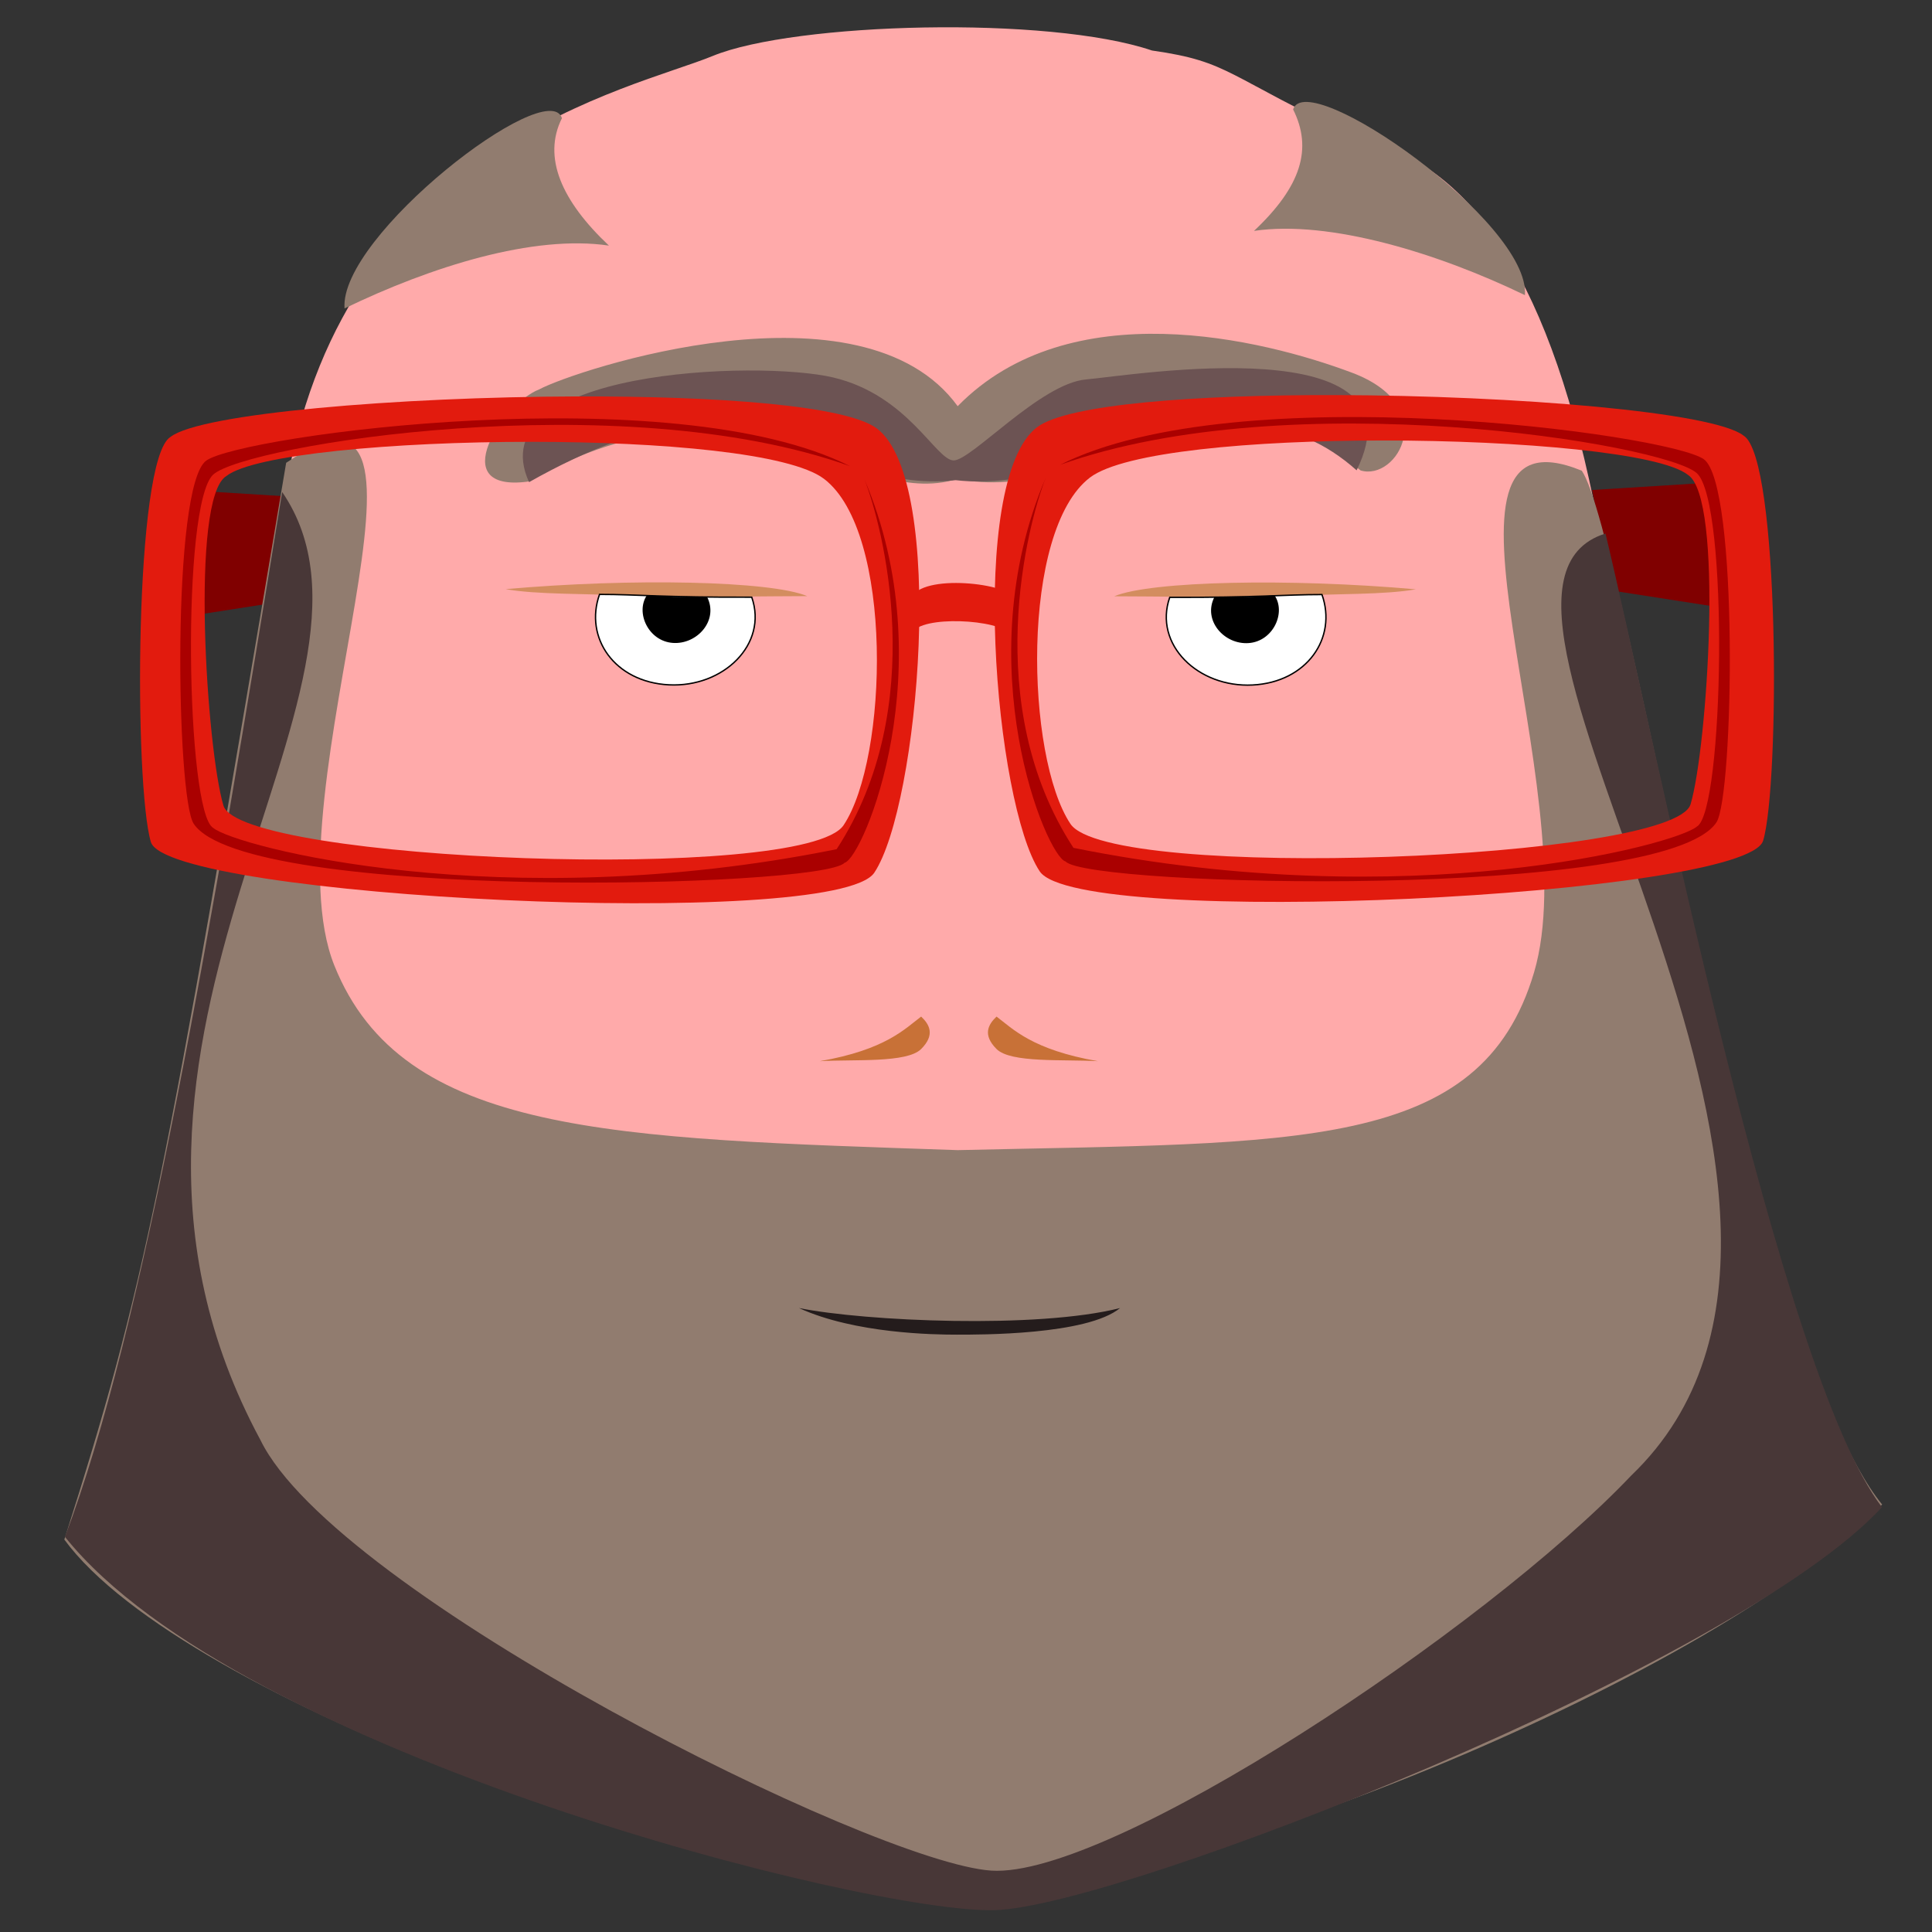 <?xml version="1.0" encoding="UTF-8" standalone="no"?>
<!-- Created with Inkscape (http://www.inkscape.org/) -->

<svg
   xmlns:dc="http://purl.org/dc/elements/1.1/"
   xmlns:cc="http://creativecommons.org/ns#"
   xmlns:rdf="http://www.w3.org/1999/02/22-rdf-syntax-ns#"
   xmlns:svg="http://www.w3.org/2000/svg"
   xmlns="http://www.w3.org/2000/svg"
   xmlns:sodipodi="http://sodipodi.sourceforge.net/DTD/sodipodi-0.dtd"
   xmlns:inkscape="http://www.inkscape.org/namespaces/inkscape"
   width="140"
   height="140"
   id="svg4127"
   version="1.1"
   inkscape:version="0.48.4 r9939"
   sodipodi:docname="tete.svg">
  <rect width="100%" height="100%" fill="#333333" stroke="none"/>
  <defs
     id="defs4129" />
  <sodipodi:namedview
     id="base"
     pagecolor="#ffffff"
     bordercolor="#666666"
     borderopacity="1.0"
     inkscape:pageopacity="0.0"
     inkscape:pageshadow="2"
     inkscape:zoom="2.8"
     inkscape:cx="87.578788"
     inkscape:cy="76.062333"
     inkscape:document-units="px"
     inkscape:current-layer="layer1"
     showgrid="false"
     inkscape:window-width="1046"
     inkscape:window-height="669"
     inkscape:window-x="163"
     inkscape:window-y="96"
     inkscape:window-maximized="0" />
  <g
     inkscape:label="Calque 1"
     inkscape:groupmode="layer"
     id="layer1"
     transform="translate(0,-912.362)">
    <path
       inkscape:connector-curvature="0"
       id="path3878"
       d="m 13.361,947.869 9.715,0.607 -1.417,7.287 -9.108,1.417 z"
       style="fill:#800000;fill-opacity:1;stroke:none" />
    <path
       style="fill:#800000;fill-opacity:1;stroke:none"
       d="m 125.087,947.262 -9.715,0.607 1.417,7.286 9.108,1.417 z"
       id="path3876"
       inkscape:connector-curvature="0" />
    <path
       style="fill:#ffaaaa;fill-opacity:1;stroke:none"
       d="m 51.65,916.416 c 5.939,-2.433 24.33,-2.934 31.826,-0.394 5.778,0.823 5.242,1.825 15.117,6.405 16.316,3.864 22.899,33.776 20.037,109.917 -20.037,16.602 -81.579,-19.464 -91.311,-27.765 -9.732,-8.301 -10.806,-33.347 -6.476,-57.534 4.329,-24.187 24.867,-28.195 30.807,-30.628 z"
       id="path3009"
       inkscape:connector-curvature="0"
       sodipodi:nodetypes="zccczsz" />
    <path
       style="fill:#917c6f;fill-opacity:1;stroke:none"
       d="m 20.736,945.899 c 13.596,-9.16 -1.446,24.116 3.492,36.424 4.938,12.308 20.123,12.523 45.169,13.382 24.617,-0.572 37.911,0.149 41.767,-12.881 3.856,-13.03 -9.168,-41.528 3.459,-36.353 3.149,4.58 12.213,63.204 21.764,74.914 -11.986,12.314 -50.102,28.133 -66.99,28.133 -16.888,0 -56.148,-13.858 -64.735,-25.594 5.868,-18.463 7.166,-25.042 16.074,-78.025 z"
       id="path3929"
       inkscape:connector-curvature="0"
       sodipodi:nodetypes="cscsccccc" />
    <path
       style="fill:#917c6f;fill-opacity:1;stroke:none"
       d="m 24.967,934.713 c -0.405,-5.262 14.741,-16.925 15.753,-13.788 -1.417,2.834 -0.035,5.995 3.406,9.234 -5.465,-0.81 -12.884,1.518 -19.159,4.554 z"
       id="path3952"
       inkscape:connector-curvature="0"
       sodipodi:nodetypes="cccc" />
    <path
       sodipodi:nodetypes="cccc"
       inkscape:connector-curvature="0"
       id="path3954"
       d="m 110.502,933.749 c 0.405,-5.262 -15.787,-16.597 -16.799,-13.46 1.417,2.834 0.607,5.566 -2.834,8.805 5.465,-0.81 13.359,1.619 19.633,4.655 z"
       style="fill:#917c6f;fill-opacity:1;stroke:none" />
    <path
       style="fill:#917c6f;fill-opacity:1;stroke:none"
       d="m 39.066,940.582 c 2.631,-1.417 23.419,-8.299 30.331,1.214 8.126,-8.299 22.092,-4.858 28.568,-2.429 6.477,2.429 3.28,7.894 0.628,7.084 -9.939,-8.299 -19.916,2.631 -29.197,0.607 -7.662,2.429 -15.151,-8.906 -31.14,0.202 -6.072,0.81 -1.822,-5.667 0.81,-6.679 z"
       id="path3956"
       inkscape:connector-curvature="0"
       sodipodi:nodetypes="ccccccc" />
    <path
       style="fill:#6c5353;fill-opacity:1;stroke:none"
       d="m 38.338,947.3 c -3.721,-8.158 16.602,-8.873 22.041,-7.585 5.439,1.288 7.442,6.011 8.73,6.011 1.288,0 6.297,-5.582 9.589,-5.868 3.292,-0.286 24.76,-3.864 19.607,6.584 -9.16,-8.158 -19.035,1.861 -29.053,0.716 -10.734,1.145 -13.167,-9.875 -30.914,0.143 z"
       id="path3902"
       inkscape:connector-curvature="0"
       sodipodi:nodetypes="ccccccc" />
    <path
       style="fill:#e21b0e;fill-opacity:1;stroke:none"
       d="m 66.012,955.732 c 0.716,-1.861 7.249,-1.103 7.535,0.042 0.286,1.145 0.522,2.355 -0.286,2.576 -0.859,-1.145 -6.584,-1.405 -7.156,-0.117 -1.382,0.175 -0.236,-1.642 -0.093,-2.501 z"
       id="path3969"
       inkscape:connector-curvature="0"
       sodipodi:nodetypes="ccccc" />
    <path
       style="fill:#d38d5f;fill-opacity:1;stroke:none"
       d="m 36.637,955.054 c 9.108,-0.81 19.228,-0.607 21.86,0.506 -3.34,0 -6.882,0.101 -11.638,0 -4.756,-0.202 -7.894,-0.101 -10.221,-0.506 z"
       id="path3971"
       inkscape:connector-curvature="0"
       sodipodi:nodetypes="cccc" />
    <path
       style="fill:#ffffff;fill-opacity:1;stroke:#000000;stroke-width:0.1px;stroke-linecap:butt;stroke-linejoin:miter;stroke-opacity:1"
       d="m 43.443,955.434 c -1.113,3.137 1.079,6.352 5.026,6.554 3.947,0.202 7.194,-2.936 6.005,-6.352 -6.325,0.025 -8.299,-0.202 -11.031,-0.202 z"
       id="path3973"
       inkscape:connector-curvature="0"
       sodipodi:nodetypes="cccc" />
    <path
       style="fill:#000000;fill-opacity:1;stroke:none"
       d="m 46.884,955.484 c -0.86,1.265 0.101,3.34 1.872,3.466 1.771,0.127 3.345,-1.648 2.479,-3.34 -2.479,0.076 -4.352,-0.127 -4.352,-0.127 z"
       id="path3975"
       inkscape:connector-curvature="0"
       sodipodi:nodetypes="cccc" />
    <path
       sodipodi:nodetypes="cccc"
       inkscape:connector-curvature="0"
       id="path3977"
       d="m 102.6,955.066 c -9.108,-0.81 -19.228,-0.607 -21.86,0.506 3.34,0 6.882,0.101 11.638,0 4.756,-0.202 7.894,-0.101 10.221,-0.506 z"
       style="fill:#d38d5f;fill-opacity:1;stroke:none" />
    <path
       sodipodi:nodetypes="cccc"
       inkscape:connector-curvature="0"
       id="path3979"
       d="m 95.794,955.446 c 1.113,3.137 -1.079,6.352 -5.026,6.554 -3.947,0.202 -7.194,-2.936 -6.005,-6.352 6.325,0.025 8.299,-0.202 11.031,-0.202 z"
       style="fill:#ffffff;fill-opacity:1;stroke:#000000;stroke-width:0.1px;stroke-linecap:butt;stroke-linejoin:miter;stroke-opacity:1" />
    <path
       sodipodi:nodetypes="cccc"
       inkscape:connector-curvature="0"
       id="path3981"
       d="m 92.354,955.496 c 0.86,1.265 -0.101,3.34 -1.872,3.466 -1.771,0.127 -3.345,-1.648 -2.479,-3.34 2.479,0.076 4.352,-0.127 4.352,-0.127 z"
       style="fill:#000000;fill-opacity:1;stroke:none" />
    <path
       style="fill:#c87137;fill-opacity:1;stroke:none"
       d="m 59.403,989.26 c 4.772,-0.828 6.172,-2.351 7.347,-3.233 0.604,0.573 1.029,1.322 0,2.351 -1.029,1.029 -4.849,0.735 -7.347,0.882 z"
       id="path3993"
       inkscape:connector-curvature="0"
       sodipodi:nodetypes="cccc" />
    <path
       sodipodi:nodetypes="cccc"
       inkscape:connector-curvature="0"
       id="path3995"
       d="m 79.56,989.26 c -4.772,-0.828 -6.172,-2.351 -7.347,-3.233 -0.604,0.573 -1.029,1.322 0,2.351 1.029,1.029 4.849,0.735 7.347,0.882 z"
       style="fill:#c87137;fill-opacity:1;stroke:none" />
    <path
       style="fill:#241c1c;stroke:none"
       d="m 57.897,1007.148 c 4.79,0.965 17.292,1.52 23.268,0 -2.395,1.972 -10.251,1.928 -11.841,1.928 -1.59,0 -7.375,-0.069 -11.428,-1.928 z"
       id="path4001"
       inkscape:connector-curvature="0"
       sodipodi:nodetypes="cccc" />
    <path
       style="fill:#483737;fill-opacity:1;stroke:none"
       d="m 20.448,948.016 c -5.061,31.213 -10.018,60.683 -15.743,75.711 12.595,15.743 58.25,27.336 67.41,27.05 9.16,-0.286 53.67,-17.747 64.261,-29.197 -7.442,-9.732 -16.459,-55.674 -20.037,-70.558 -13.74,4.294 22.47,48.518 1.861,68.268 -10.591,11.163 -37.784,29.197 -46.371,28.624 -8.587,-0.573 -47.516,-20.037 -52.955,-31.2 -15.743,-29.197 11.358,-54.399 1.574,-68.698 z"
       id="path3900"
       inkscape:connector-curvature="0"
       sodipodi:nodetypes="ccccccccc" />
    <path
       style="fill:#e21b0e;fill-opacity:1;stroke:none"
       d="m 41.868,941.088 c -13.026,0.035 -27.357,1.232 -29.52,2.94 -2.631,1.619 -2.63,25.3 -1.415,29.348 1.214,4.048 49.615,6.436 52.421,2.226 3.238,-4.858 5.26,-28.335 0.2,-32.181 -2.214,-1.682 -11.555,-2.359 -21.687,-2.332 z m -3.359,3.29 c 9.414,0.003 18.751,0.82 21.202,2.683 5.06,3.846 4.657,20.242 1.418,25.099 -2.807,4.21 -43.721,2.63 -44.936,-1.418 -1.214,-4.048 -2.428,-22.262 0.204,-23.881 1.983,-1.565 12.091,-2.486 22.113,-2.483 z"
       id="path3958"
       inkscape:connector-curvature="0" />
    <path
       id="path3965"
       d="m 96.829,940.991 c 13.026,0.035 27.357,1.232 29.52,2.94 2.631,1.619 2.63,25.3 1.415,29.348 -1.214,4.048 -49.615,6.436 -52.421,2.226 -3.238,-4.858 -5.26,-28.335 -0.2,-32.181 2.214,-1.682 11.555,-2.359 21.687,-2.332 z m 3.359,3.29 c -9.414,0.003 -18.751,0.82 -21.202,2.683 -5.06,3.846 -4.657,20.242 -1.418,25.099 2.807,4.21 43.721,2.63 44.936,-1.418 1.214,-4.048 2.428,-22.262 -0.203,-23.881 -1.983,-1.565 -12.091,-2.486 -22.113,-2.483 z"
       style="fill:#e21b0e;fill-opacity:1;stroke:none"
       inkscape:connector-curvature="0" />
    <path
       style="fill:#aa0000;fill-opacity:1;stroke:none"
       d="m 76.814,946.047 c 12.853,-6.477 44.124,-2.226 46.654,-0.405 2.53,1.822 2.164,24.415 0.911,26.312 -3.744,5.667 -45.541,4.655 -47.16,2.834 -1.366,-0.329 -7.217,-14.238 -1.444,-27.799 -1.311,3.34 -4.761,16.439 2.013,26.812 24.346,4.911 43.624,-0.217 45.174,-1.543 1.964,-1.091 2.328,-23.479 0,-25.604 -2.328,-2.125 -29.45,-6.578 -46.148,-0.607 z"
       id="path3918"
       inkscape:connector-curvature="0"
       sodipodi:nodetypes="ccccccccc" />
    <path
       sodipodi:nodetypes="ccccccccc"
       inkscape:connector-curvature="0"
       id="path3920"
       d="m 61.599,946.144 c -12.853,-6.477 -44.124,-2.226 -46.654,-0.405 -2.53,1.822 -2.164,24.415 -0.911,26.312 3.744,5.667 45.541,4.655 47.16,2.834 1.366,-0.329 7.217,-14.238 1.444,-27.799 1.311,3.34 4.761,16.439 -2.013,26.812 -24.346,4.911 -43.624,-0.217 -45.174,-1.543 -1.964,-1.091 -2.328,-23.479 0,-25.604 2.328,-2.125 29.45,-6.578 46.148,-0.607 z"
       style="fill:#aa0000;fill-opacity:1;stroke:none" />
  </g>
</svg>
